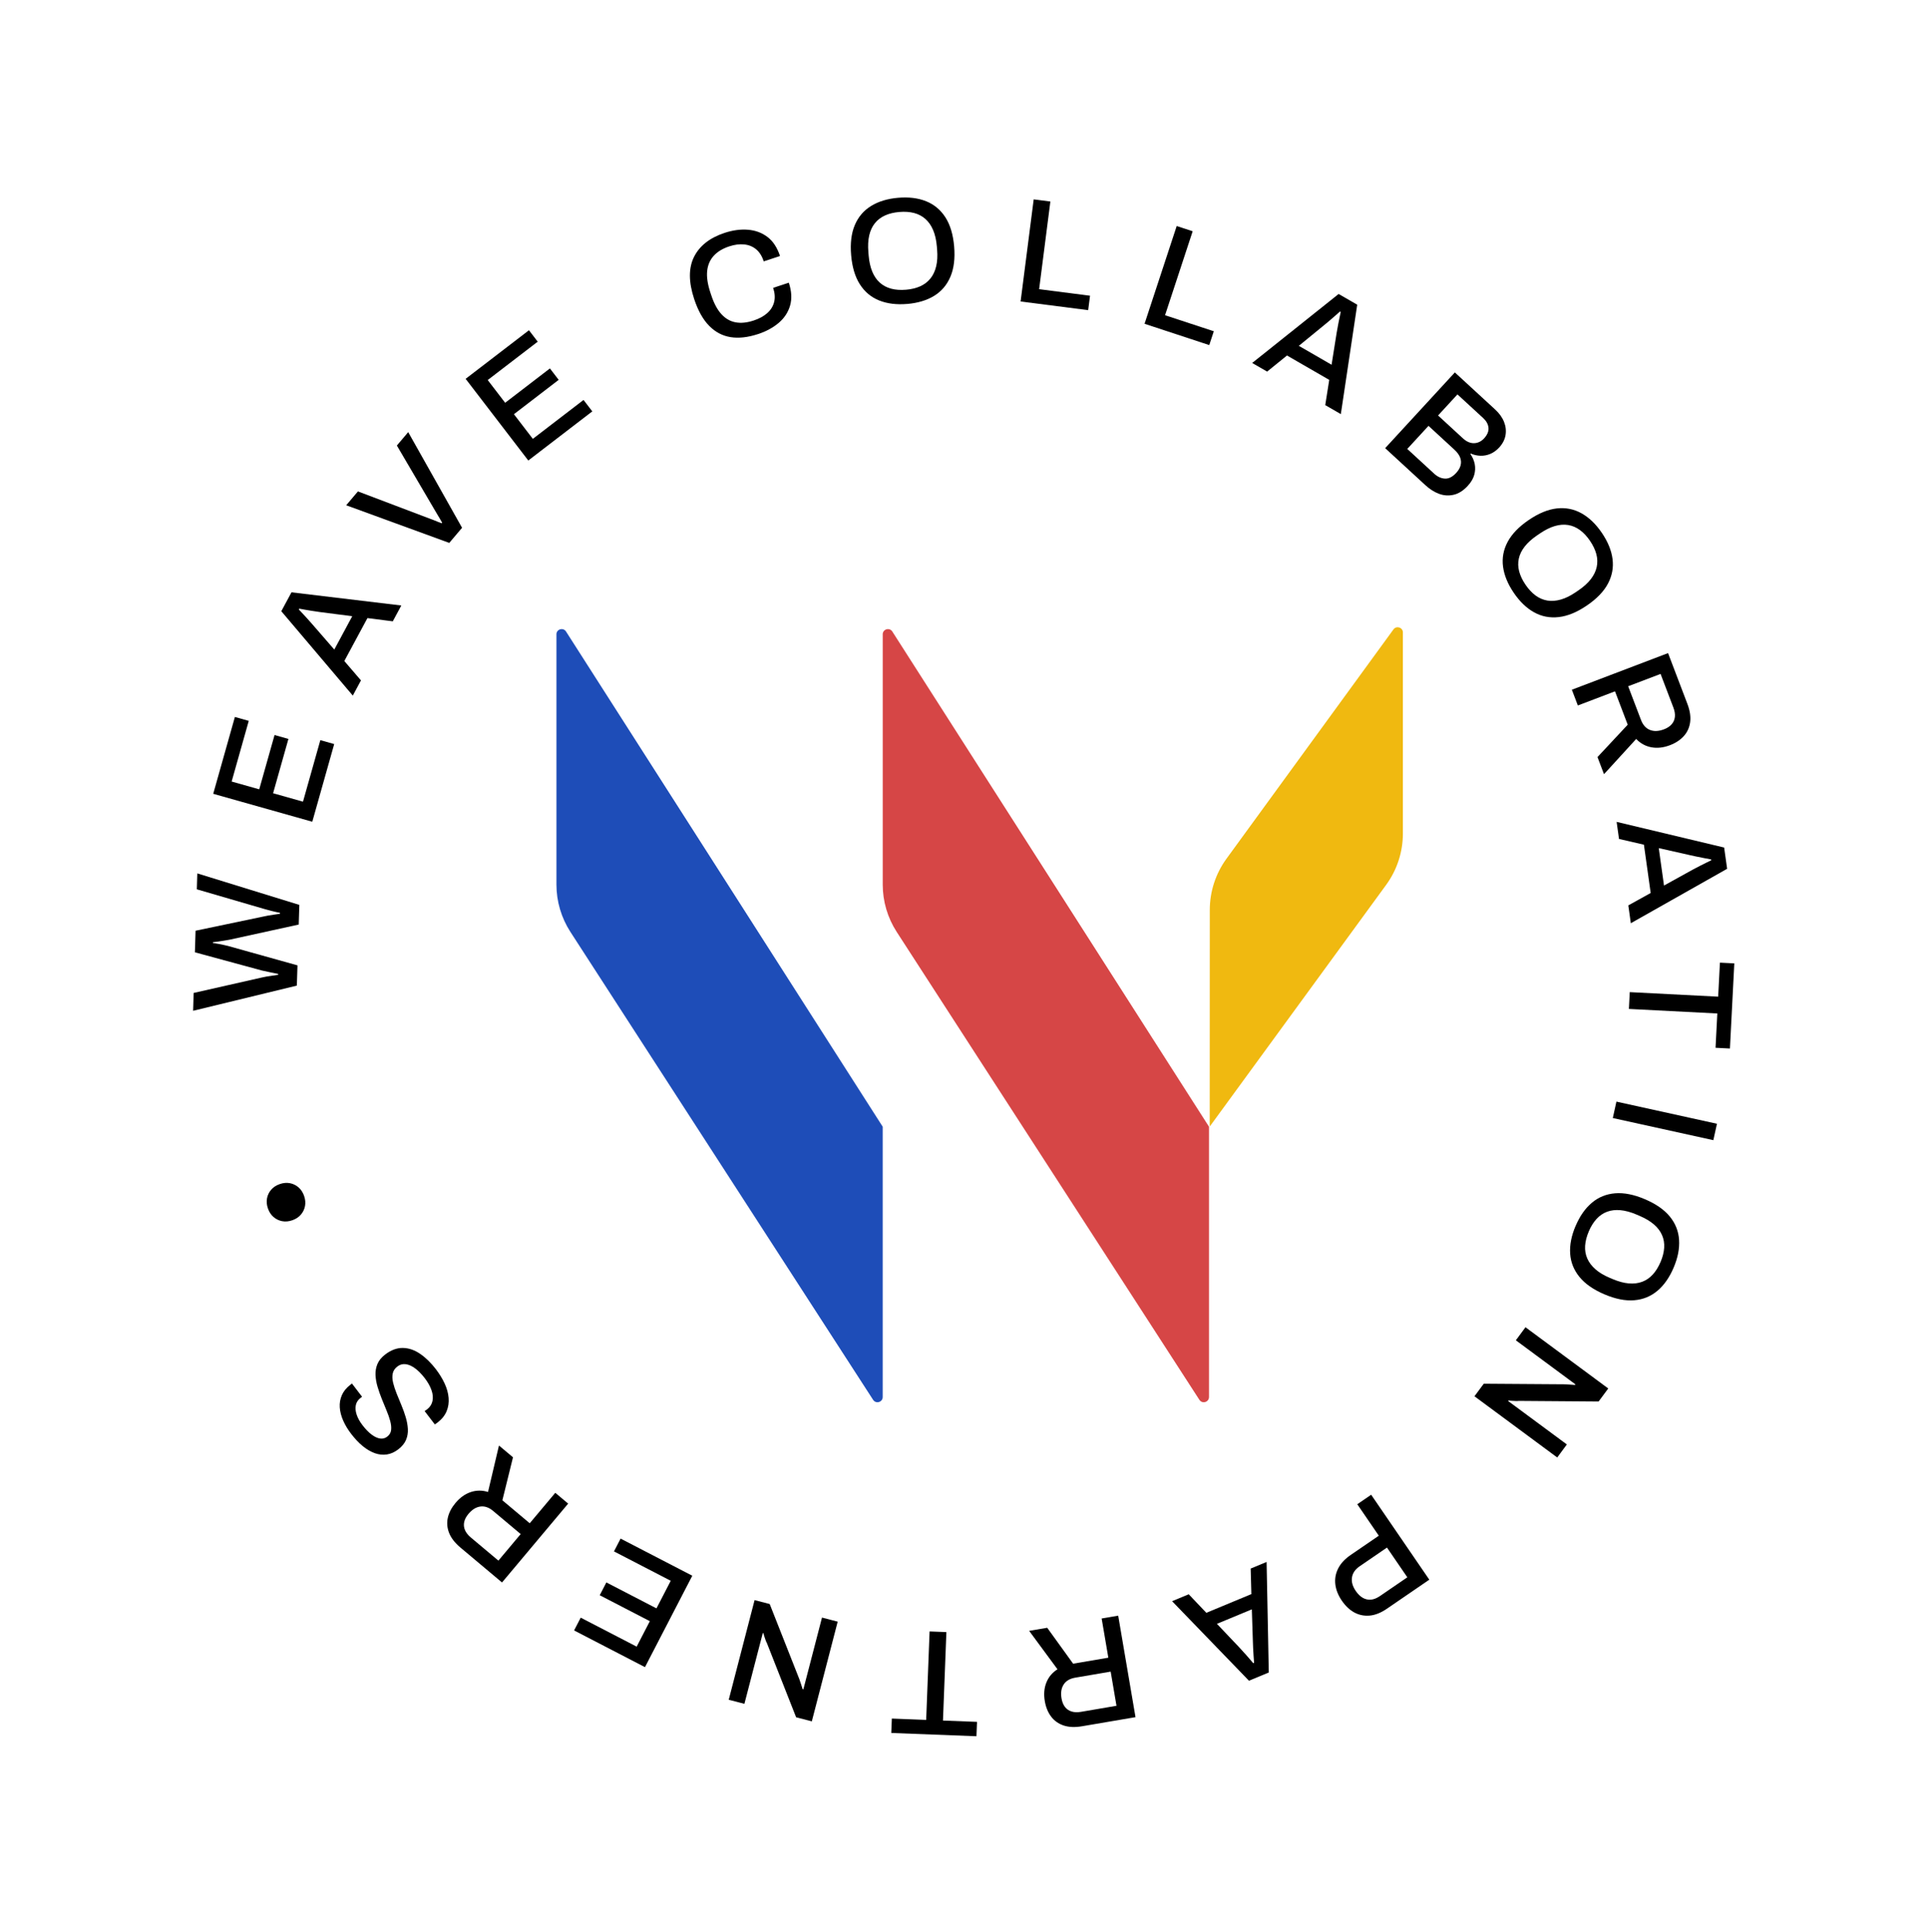 <?xml version="1.0" encoding="UTF-8"?>
<svg id="Logo" xmlns="http://www.w3.org/2000/svg" viewBox="0 0 926.1 927.95">
  <defs>
    <style>
      .cls-1 {
        fill: #f0b910;
      }

      .cls-2 {
        fill: #d64646;
      }

      .cls-3 {
        fill: #1e4db8;
      }
    </style>
  </defs>
  <g>
    <path class="cls-3" d="m267.28,304.67v120.2c0,8.06,2.33,15.94,6.7,22.71l145.41,224.77c1.36,2.1,4.61,1.14,4.61-1.36v-129.82l-152.11-237.84c-1.35-2.11-4.62-1.16-4.62,1.35Z"/>
    <path class="cls-2" d="m424.01,304.67v120.2c0,8.06,2.33,15.94,6.7,22.71l145.41,224.77c1.36,2.1,4.61,1.14,4.61-1.36v-129.82l-152.11-237.84c-1.35-2.11-4.62-1.16-4.62,1.35Z"/>
    <path class="cls-1" d="m673.87,303.79v96.56c0,8.86-2.82,17.49-8.04,24.65l-84.76,116.11.04-104.05c0-8.84,2.81-17.45,8.01-24.6l80.22-110.15c1.43-1.96,4.54-.95,4.54,1.48Z"/>
  </g>
  <g>
    <path d="m142.6,473.39l-49.84,12.1.26-8.57,32.82-7.43c.53-.13,1.26-.27,2.18-.44.92-.16,1.87-.31,2.86-.45.99-.14,1.9-.27,2.72-.38v-.43c-.61-.16-1.28-.3-1.99-.42-.72-.12-1.43-.26-2.15-.43-.72-.17-1.38-.32-2-.46-.62-.14-1.12-.24-1.51-.3l-32.33-8.78.32-10.37,32.8-6.86c.53-.13,1.26-.27,2.18-.44.92-.16,1.87-.31,2.86-.45.99-.14,1.9-.27,2.72-.39v-.43c-.56-.11-1.2-.25-1.92-.42-.72-.17-1.42-.33-2.11-.5-.69-.17-1.35-.34-1.97-.53-.62-.19-1.17-.34-1.65-.45l-32.31-9.42.23-7.64,49.01,15.13-.29,9.44-33.25,7.28c-.73.12-1.56.26-2.5.43-.94.16-1.91.31-2.9.45-.99.14-1.85.24-2.57.32v.36c.75.12,1.64.27,2.64.44,1,.17,1.97.37,2.9.59.93.22,1.71.41,2.33.58l32.75,9.15-.3,9.73Z"/>
    <path d="m150.01,394.69l-47.59-13.42,10.41-36.91,6.66,1.88-8.22,29.14,13.25,3.74,7.36-26.08,6.66,1.88-7.36,26.08,14.36,4.05,8.33-29.55,6.66,1.88-10.53,37.32Z"/>
    <path d="m169.46,334.09l-34.34-40.52,4.89-9.07,52.76,6.32-4.1,7.61-12.17-1.56-11.11,20.62,8,9.31-3.93,7.3Zm-8.87-22.13l8.61-15.99-15.39-1.98c-.45-.08-1.08-.17-1.89-.28-.81-.11-1.7-.24-2.65-.4-.95-.16-1.91-.32-2.89-.49-.97-.17-1.85-.33-2.65-.48l-.21.38c.67.69,1.45,1.52,2.34,2.49.9.97,1.75,1.91,2.57,2.82.82.91,1.48,1.66,1.98,2.25l10.16,11.69Z"/>
    <path d="m215.79,260.76l-49.5-18.08,5.64-6.65,34.26,12.99c.59.19,1.26.44,2.01.75.74.31,1.46.61,2.14.87.69.27,1.29.5,1.82.69l.23-.27c-.28-.49-.6-1.04-.95-1.66-.36-.62-.73-1.25-1.13-1.9-.39-.65-.77-1.28-1.13-1.9l-18.55-31.61,5.45-6.43,25.87,45.94-6.15,7.26Z"/>
    <path d="m253.76,221.19l-30.1-39.23,30.42-23.34,4.21,5.49-24.02,18.43,8.38,10.92,21.5-16.5,4.21,5.49-21.5,16.5,9.08,11.84,24.36-18.69,4.21,5.49-30.76,23.61Z"/>
    <path d="m364.04,160.48c-4.79,1.58-9.15,2.07-13.06,1.46s-7.36-2.42-10.33-5.43c-2.97-3.02-5.37-7.31-7.21-12.88-2.71-8.21-2.73-14.97-.05-20.29,2.68-5.31,7.57-9.14,14.69-11.49,3.92-1.29,7.67-1.8,11.23-1.5,3.56.29,6.68,1.45,9.35,3.48,2.67,2.03,4.67,5.08,6.01,9.14l-7.8,2.57c-.83-2.51-2.05-4.43-3.65-5.78-1.61-1.34-3.52-2.13-5.75-2.35-2.23-.23-4.62.08-7.17.92-3.19,1.05-5.69,2.57-7.49,4.56-1.8,1.99-2.84,4.42-3.13,7.3-.29,2.88.21,6.26,1.48,10.14l.5,1.51c1.28,3.88,2.89,6.89,4.84,9.03,1.95,2.14,4.21,3.46,6.8,3.94,2.59.49,5.5.2,8.74-.87,2.65-.87,4.81-2.05,6.5-3.55,1.68-1.49,2.78-3.26,3.3-5.3.52-2.04.36-4.32-.47-6.83l7.53-2.48c1.34,4.06,1.54,7.71.62,10.95-.93,3.24-2.75,6.02-5.45,8.33-2.71,2.31-6.04,4.12-10.01,5.43Z"/>
    <path d="m435.71,145.99c-5.08.43-9.55-.13-13.42-1.68-3.87-1.55-6.96-4.14-9.26-7.75-2.31-3.61-3.7-8.27-4.19-13.97-.49-5.75.1-10.58,1.77-14.51,1.67-3.93,4.28-6.98,7.83-9.16,3.55-2.18,7.87-3.49,12.94-3.92,5.17-.44,9.68.12,13.52,1.68,3.84,1.55,6.92,4.13,9.23,7.72,2.3,3.59,3.7,8.26,4.19,14,.48,5.7-.11,10.52-1.78,14.47-1.67,3.95-4.26,7.02-7.79,9.2-3.53,2.18-7.88,3.49-13.05,3.93Zm-.58-6.82c2.63-.22,4.94-.78,6.91-1.67,1.97-.89,3.6-2.14,4.89-3.74,1.29-1.6,2.21-3.56,2.76-5.88.55-2.31.7-4.95.45-7.92l-.13-1.58c-.26-3.06-.86-5.69-1.79-7.88-.93-2.19-2.17-3.96-3.71-5.33-1.54-1.36-3.36-2.32-5.45-2.87-2.1-.54-4.46-.71-7.09-.48-2.59.22-4.87.77-6.84,1.66-1.97.89-3.6,2.14-4.89,3.74-1.29,1.6-2.19,3.56-2.72,5.87-.53,2.31-.66,5-.4,8.06l.13,1.58c.25,2.97.83,5.55,1.74,7.74.91,2.19,2.13,3.97,3.67,5.33,1.54,1.36,3.35,2.32,5.45,2.87,2.1.55,4.44.71,7.02.49Z"/>
    <path d="m490.24,144.8l6.29-49.04,8.01,1.03-5.4,42.11,24.45,3.14-.89,6.93-32.46-4.16Z"/>
    <path d="m549.77,155.53l15.45-46.97,7.67,2.52-13.27,40.33,23.42,7.7-2.19,6.64-31.08-10.23Z"/>
    <path d="m601.49,174.33l41.51-33.13,8.93,5.15-7.87,52.55-7.49-4.32,1.92-12.12-20.29-11.71-9.54,7.73-7.18-4.14Zm22.39-8.22l15.73,9.08,2.44-15.32c.09-.45.2-1.07.34-1.88.13-.81.29-1.69.48-2.64.19-.95.38-1.9.58-2.87.2-.97.38-1.84.56-2.63l-.38-.22c-.71.65-1.56,1.4-2.56,2.27-1,.87-1.96,1.7-2.89,2.49-.93.79-1.7,1.43-2.31,1.91l-11.99,9.81Z"/>
    <path d="m665.35,215.26l33.48-36.38,19.31,17.76c2.02,1.86,3.45,3.84,4.3,5.97.85,2.12,1.09,4.26.73,6.4-.37,2.14-1.39,4.11-3.04,5.92-1.27,1.38-2.68,2.4-4.23,3.06-1.55.66-3.14.96-4.76.91-1.62-.05-3.17-.4-4.66-1.06l-.2.21c1.05,1.49,1.74,3.09,2.09,4.81.34,1.72.26,3.47-.24,5.26-.5,1.79-1.54,3.53-3.1,5.23-2.12,2.3-4.36,3.73-6.73,4.28s-4.71.42-7.01-.42c-2.3-.84-4.51-2.24-6.63-4.19l-19.31-17.77Zm10.63.37l12.89,11.86c1.63,1.5,3.36,2.29,5.2,2.39,1.84.09,3.66-.83,5.44-2.78,1.07-1.17,1.77-2.37,2.09-3.61.32-1.24.24-2.48-.23-3.74-.48-1.25-1.39-2.5-2.73-3.74l-12.46-11.47-10.2,11.08Zm14.79-16.07l11.99,11.03c1.13,1.04,2.3,1.72,3.5,2.05,1.2.32,2.38.3,3.54-.07,1.16-.37,2.18-1.03,3.05-1.99,1.59-1.73,2.3-3.45,2.13-5.14-.17-1.69-1.02-3.24-2.54-4.64l-12.36-11.37-9.32,10.13Z"/>
    <path d="m727.09,284.67c-2.87-4.21-4.57-8.38-5.12-12.52-.54-4.13.19-8.09,2.21-11.88,2.02-3.78,5.39-7.28,10.12-10.5,4.77-3.24,9.27-5.1,13.51-5.57,4.24-.47,8.18.3,11.83,2.33,3.64,2.02,6.9,5.14,9.76,9.35,2.92,4.29,4.64,8.49,5.17,12.61.53,4.11-.2,8.05-2.2,11.83-2,3.77-5.38,7.28-10.15,10.52-4.73,3.22-9.22,5.07-13.48,5.55-4.26.49-8.21-.27-11.84-2.28-3.63-2.01-6.91-5.15-9.82-9.44Zm5.66-3.85c1.49,2.18,3.1,3.92,4.85,5.2,1.74,1.28,3.63,2.09,5.66,2.43,2.03.33,4.19.17,6.47-.48,2.29-.65,4.66-1.82,7.12-3.5l1.31-.89c2.54-1.73,4.54-3.54,5.99-5.42,1.45-1.89,2.39-3.83,2.82-5.84.43-2.01.38-4.06-.18-6.16-.55-2.09-1.57-4.23-3.06-6.42-1.46-2.15-3.06-3.86-4.81-5.14-1.75-1.28-3.63-2.09-5.66-2.43-2.03-.33-4.18-.16-6.45.51-2.27.67-4.68,1.88-7.22,3.61l-1.31.89c-2.46,1.68-4.43,3.45-5.89,5.31-1.46,1.87-2.41,3.8-2.84,5.81-.44,2.01-.38,4.06.18,6.16.55,2.09,1.56,4.21,3.02,6.36Z"/>
    <path d="m755.03,331.28l46.21-17.59,9.26,24.32c1.25,3.28,1.7,6.22,1.35,8.82-.35,2.6-1.36,4.84-3.04,6.71-1.68,1.87-3.91,3.34-6.69,4.4-3.1,1.18-6.06,1.51-8.88.99-2.82-.52-5.26-1.85-7.31-4l-15.46,16.92-3.13-8.22,14.52-15.55-6.1-16.03-17.85,6.8-2.87-7.54Zm27.05-1.66l6.16,16.17c.92,2.43,2.36,4.03,4.3,4.8,1.94.78,4.19.68,6.75-.3,1.57-.6,2.8-1.4,3.67-2.4.88-1,1.39-2.18,1.55-3.52.16-1.34-.08-2.85-.71-4.51l-6.16-16.17-15.56,5.92Z"/>
    <path d="m776.52,394.75l51.66,12.33,1.43,10.21-46.26,26.14-1.2-8.57,10.74-5.95-3.25-23.2-11.96-2.76-1.15-8.21Zm20.25,12.59l2.52,17.99,13.58-7.51c.41-.2.97-.5,1.69-.89.72-.39,1.51-.81,2.37-1.24.86-.44,1.73-.87,2.62-1.31.88-.44,1.69-.83,2.42-1.18l-.06-.43c-.94-.16-2.07-.37-3.36-.62-1.3-.25-2.55-.5-3.74-.75-1.2-.24-2.17-.46-2.93-.64l-15.11-3.41Z"/>
    <path d="m782.84,476.53l42.47,2.18.84-16.34,6.91.35-2.1,40.89-6.91-.35.85-16.48-42.47-2.18.41-8.06Z"/>
    <path d="m776.44,529.12l48.29,10.63-1.74,7.88-48.29-10.63,1.73-7.88Z"/>
    <path d="m756.86,588.78c1.99-4.69,4.58-8.38,7.76-11.07,3.18-2.69,6.91-4.21,11.18-4.56,4.27-.35,9.04.6,14.3,2.83,5.31,2.26,9.3,5.04,12,8.35,2.69,3.31,4.17,7.05,4.43,11.21.27,4.16-.6,8.58-2.59,13.27-2.03,4.78-4.63,8.5-7.81,11.17s-6.89,4.19-11.14,4.54c-4.25.36-9.03-.59-14.34-2.85-5.26-2.24-9.25-5.02-11.96-8.34-2.71-3.32-4.21-7.05-4.48-11.19-.28-4.14.6-8.6,2.63-13.37Zm6.3,2.68c-1.03,2.43-1.62,4.73-1.76,6.89-.14,2.16.2,4.18,1.02,6.07.82,1.89,2.12,3.62,3.9,5.19,1.79,1.57,4.05,2.94,6.79,4.1l1.46.62c2.83,1.2,5.43,1.9,7.8,2.1,2.37.2,4.52-.06,6.44-.78,1.92-.72,3.62-1.88,5.08-3.48,1.46-1.6,2.71-3.61,3.75-6.04,1.02-2.39,1.59-4.66,1.73-6.82.14-2.16-.2-4.19-1.02-6.07-.82-1.89-2.12-3.61-3.92-5.15-1.8-1.55-4.11-2.92-6.94-4.13l-1.46-.62c-2.74-1.17-5.29-1.86-7.65-2.08-2.36-.22-4.5.03-6.43.75-1.93.72-3.62,1.88-5.08,3.48-1.46,1.6-2.7,3.59-3.72,5.98Z"/>
    <path d="m732.76,637.49l39.75,29.4-4.63,6.26-38.33-.29c-.4.06-.92.08-1.56.05-.64-.03-1.27-.06-1.9-.1-.62-.04-1.12-.11-1.47-.19l-.21.29c.58.43,1.14.84,1.68,1.24.54.4,1.08.8,1.62,1.2l24.92,18.43-4.63,6.26-39.75-29.4,4.46-6.03,38.79.27c.69.03,1.57.08,2.62.15s1.87.12,2.42.18l.21-.29c-.54-.4-1.09-.81-1.65-1.22-.56-.42-1.15-.85-1.77-1.31l-25.21-18.64,4.63-6.26Z"/>
    <path d="m658.63,717.93l27.93,40.8-20.34,13.93c-2.89,1.98-5.66,3.09-8.3,3.32s-5.08-.26-7.35-1.48c-2.26-1.22-4.27-3.12-6.04-5.69-1.76-2.58-2.8-5.2-3.12-7.87-.31-2.67.15-5.21,1.38-7.62,1.23-2.42,3.25-4.59,6.07-6.51l13.44-9.2-10.34-15.11,6.66-4.56Zm7.59,25.38l-13.14,9c-2.1,1.44-3.32,3.21-3.66,5.3-.34,2.1.26,4.28,1.81,6.54,1.03,1.51,2.17,2.61,3.4,3.31,1.23.7,2.54.98,3.91.86,1.37-.12,2.81-.7,4.32-1.73l13.14-9-9.77-14.27Z"/>
    <path d="m608.4,750.21l1.05,53.1-9.52,3.95-36.93-38.2,7.99-3.32,8.46,8.9,21.63-8.98-.33-12.27,7.66-3.18Zm-7.09,22.77l-16.77,6.96,10.68,11.25c.3.34.73.82,1.29,1.42.56.6,1.16,1.26,1.8,1.98.64.72,1.28,1.46,1.93,2.2.65.75,1.23,1.43,1.75,2.05l.4-.17c-.08-.95-.17-2.09-.25-3.41-.08-1.32-.15-2.59-.22-3.81-.06-1.22-.1-2.22-.11-3l-.5-15.48Z"/>
    <path d="m537.12,776.02l8.31,48.74-25.65,4.37c-3.46.59-6.43.46-8.91-.38-2.48-.84-4.48-2.27-5.99-4.28-1.51-2.01-2.52-4.48-3.02-7.42-.56-3.27-.31-6.24.75-8.9,1.06-2.67,2.84-4.8,5.34-6.39l-13.6-18.45,8.67-1.48,12.45,17.25,16.91-2.88-3.21-18.83,7.96-1.36Zm-3.61,26.87l-17.05,2.91c-2.56.44-4.41,1.53-5.54,3.29-1.14,1.75-1.48,3.98-1.02,6.68.28,1.66.83,3.01,1.64,4.07.81,1.06,1.87,1.79,3.15,2.2,1.29.41,2.81.47,4.56.17l17.05-2.91-2.8-16.41Z"/>
    <path d="m454.59,783.9l-1.64,42.49,16.35.63-.27,6.91-40.91-1.58.27-6.91,16.49.64,1.64-42.49,8.07.31Z"/>
    <path d="m402.37,778.92l-12.42,47.86-7.54-1.96-14.05-35.67c-.21-.35-.42-.83-.63-1.43-.22-.6-.42-1.2-.61-1.8-.19-.6-.32-1.08-.37-1.44l-.35-.09c-.18.7-.36,1.37-.53,2.02-.17.65-.34,1.3-.51,1.95l-7.79,30-7.53-1.96,12.42-47.86,7.26,1.88,14.24,36.09c.23.66.51,1.48.84,2.49.33,1,.58,1.78.74,2.31l.35.09c.17-.65.34-1.31.52-1.99.18-.67.36-1.38.55-2.13l7.88-30.35,7.53,1.96Z"/>
    <path d="m332.54,756.83l-22.73,43.91-34.05-17.63,3.18-6.14,26.88,13.92,6.33-12.23-24.07-12.46,3.18-6.15,24.07,12.46,6.86-13.25-27.27-14.11,3.18-6.15,34.44,17.83Z"/>
    <path d="m272.92,722.19l-31.78,37.88-19.93-16.73c-2.69-2.25-4.51-4.6-5.48-7.04-.96-2.44-1.17-4.89-.62-7.34s1.79-4.82,3.7-7.1c2.13-2.54,4.56-4.27,7.27-5.19,2.72-.92,5.49-.94,8.33-.06l5.26-22.31,6.74,5.65-5.1,20.65,13.14,11.03,12.28-14.63,6.18,5.19Zm-22.82,14.63l-13.25-11.12c-1.99-1.67-4.02-2.37-6.09-2.1-2.07.27-3.99,1.45-5.75,3.55-1.08,1.29-1.76,2.58-2.04,3.89-.28,1.3-.16,2.58.36,3.83.52,1.25,1.46,2.45,2.82,3.59l13.25,11.12,10.7-12.75Z"/>
    <path d="m209.5,657.81c1.64,2.14,2.99,4.37,4.07,6.68,1.08,2.32,1.72,4.62,1.91,6.89.2,2.27-.12,4.42-.96,6.45-.83,2.03-2.3,3.85-4.4,5.46-.23.18-.45.33-.68.48-.22.14-.41.27-.57.39l-4.91-6.41c.11-.09.29-.21.54-.37.24-.16.44-.29.59-.41,1.41-1.08,2.29-2.42,2.64-4.02.35-1.6.2-3.34-.46-5.23-.66-1.89-1.73-3.8-3.22-5.75-.82-1.07-1.67-2.05-2.57-2.94-.89-.89-1.8-1.63-2.71-2.24-.91-.6-1.82-1.04-2.73-1.31-.91-.27-1.8-.35-2.67-.23-.87.12-1.71.49-2.51,1.11-1.22.93-1.96,2.06-2.22,3.38-.26,1.32-.2,2.78.19,4.4.39,1.61.95,3.33,1.68,5.16.73,1.83,1.51,3.7,2.31,5.63.81,1.92,1.5,3.86,2.08,5.8.58,1.95.92,3.83,1.02,5.66.1,1.83-.2,3.57-.9,5.23-.7,1.66-1.95,3.17-3.74,4.54-1.72,1.32-3.52,2.12-5.41,2.42-1.89.3-3.81.1-5.76-.58-1.95-.69-3.88-1.81-5.8-3.37-1.92-1.56-3.8-3.54-5.64-5.94-1.58-2.06-2.85-4.17-3.81-6.34-.96-2.17-1.51-4.29-1.65-6.36-.14-2.07.2-4.04,1.02-5.91.81-1.86,2.19-3.54,4.14-5.03l.69-.53,4.86,6.35-.74.57c-1.22.93-1.97,2.09-2.26,3.45-.28,1.37-.16,2.88.38,4.52.54,1.65,1.46,3.33,2.77,5.05,1.55,2.02,3.05,3.57,4.5,4.63,1.45,1.07,2.8,1.68,4.05,1.85,1.25.17,2.37-.13,3.36-.89,1.11-.85,1.74-1.9,1.89-3.17.15-1.26.01-2.69-.41-4.27-.42-1.58-1.01-3.28-1.77-5.09-.75-1.81-1.52-3.68-2.29-5.6-.77-1.92-1.45-3.85-2.03-5.8-.58-1.94-.91-3.84-.99-5.68-.08-1.84.22-3.6.91-5.28.69-1.67,1.92-3.2,3.72-4.57,2.82-2.16,5.66-3.21,8.52-3.16,2.85.05,5.62,1,8.31,2.85,2.69,1.85,5.24,4.35,7.67,7.52Z"/>
    <path d="m146.08,574.43c.58,1.68.73,3.3.43,4.85-.3,1.55-.96,2.93-2,4.13-1.03,1.2-2.39,2.09-4.07,2.68-1.72.6-3.36.75-4.92.45s-2.93-.96-4.13-2-2.09-2.39-2.68-4.07c-.6-1.72-.75-3.36-.45-4.92.3-1.55.96-2.93,2-4.13,1.03-1.2,2.41-2.1,4.14-2.7,1.68-.58,3.3-.73,4.85-.43,1.55.3,2.93.96,4.13,2s2.1,2.41,2.7,4.13Z"/>
  </g>
</svg>